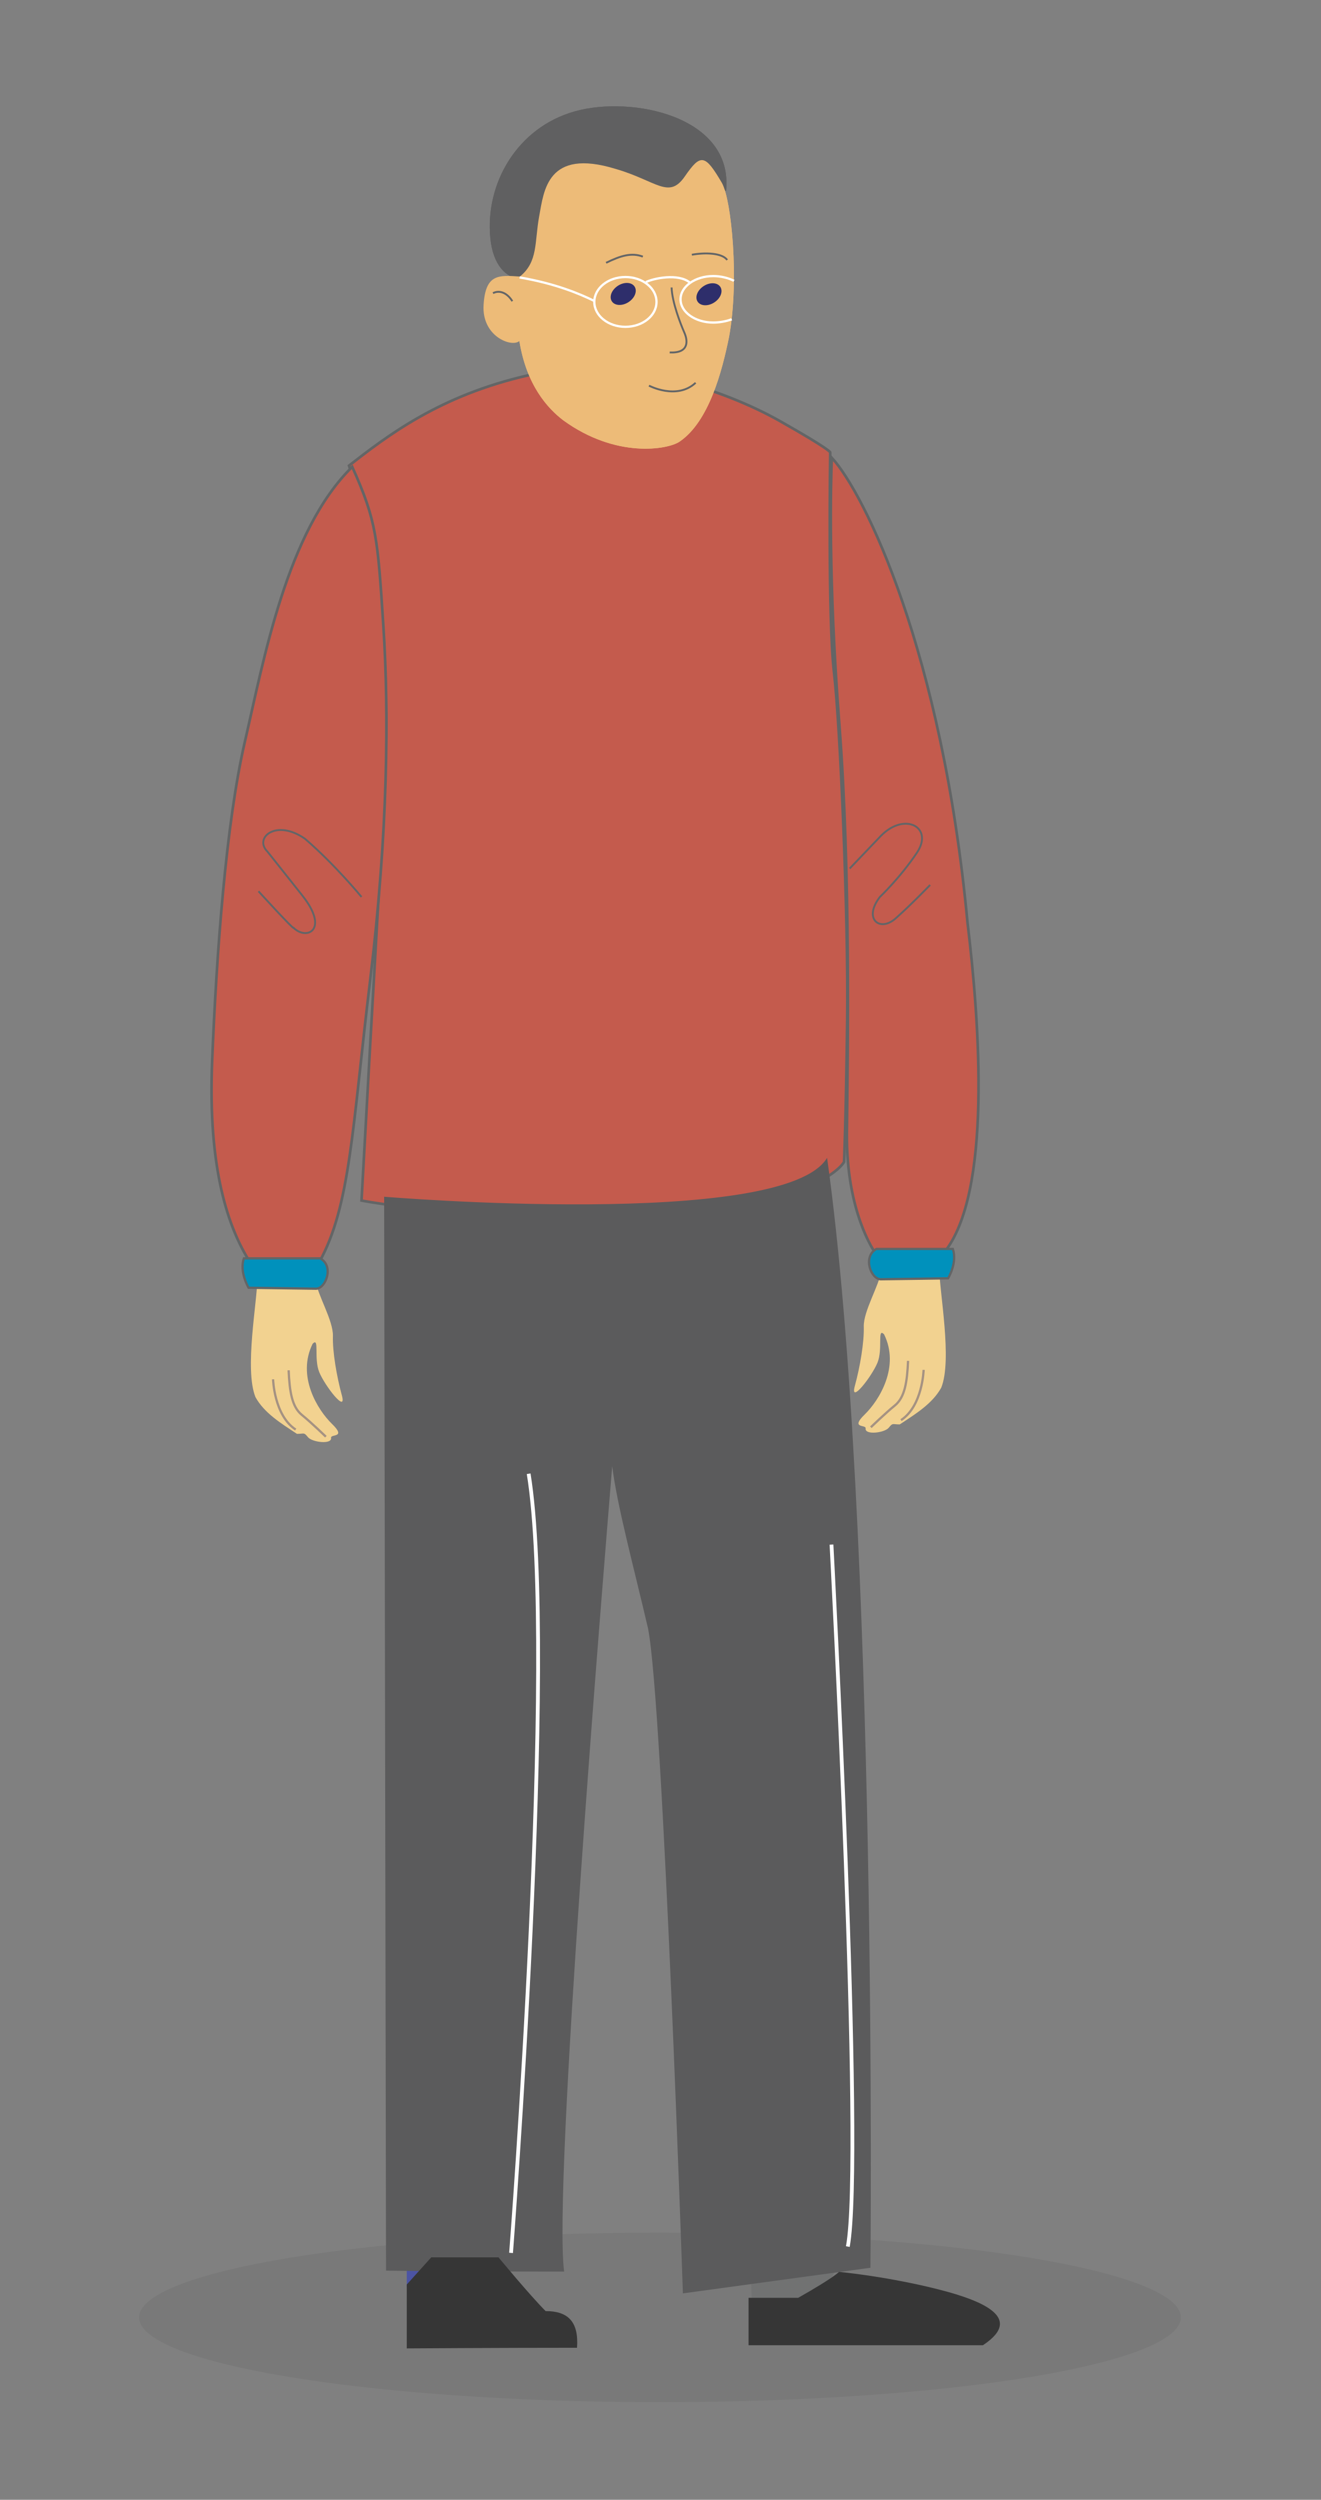 <svg version="1.1" id="el_eirE6Ae1J" xmlns="http://www.w3.org/2000/svg" xmlns:xlink="http://www.w3.org/1999/xlink" x="0px" y="0px" viewBox="0 0 350 662" enable-background="new 0 0 350 662" xml:space="preserve"><rect x="0" y="0" width="350" height="662" fill="#808080" stroke="none"/><style>@-webkit-keyframes kf_el_7tl4_MsuHXy_an_vAZlQNNMn{0%{-webkit-transform: translate(128.1px, 28.149px) rotate(-5deg) translate(-128.1px, -28.149px);transform: translate(128.1px, 28.149px) rotate(-5deg) translate(-128.1px, -28.149px);}12.50%{-webkit-transform: translate(128.1px, 28.149px) rotate(0deg) translate(-128.1px, -28.149px);transform: translate(128.1px, 28.149px) rotate(0deg) translate(-128.1px, -28.149px);}25%{-webkit-transform: translate(128.1px, 28.149px) rotate(-5deg) translate(-128.1px, -28.149px);transform: translate(128.1px, 28.149px) rotate(-5deg) translate(-128.1px, -28.149px);}37.50%{-webkit-transform: translate(128.1px, 28.149px) rotate(0deg) translate(-128.1px, -28.149px);transform: translate(128.1px, 28.149px) rotate(0deg) translate(-128.1px, -28.149px);}50%{-webkit-transform: translate(128.1px, 28.149px) rotate(-5deg) translate(-128.1px, -28.149px);transform: translate(128.1px, 28.149px) rotate(-5deg) translate(-128.1px, -28.149px);}62.50%{-webkit-transform: translate(128.1px, 28.149px) rotate(0deg) translate(-128.1px, -28.149px);transform: translate(128.1px, 28.149px) rotate(0deg) translate(-128.1px, -28.149px);}75%{-webkit-transform: translate(128.1px, 28.149px) rotate(-5deg) translate(-128.1px, -28.149px);transform: translate(128.1px, 28.149px) rotate(-5deg) translate(-128.1px, -28.149px);}87.50%{-webkit-transform: translate(128.1px, 28.149px) rotate(0deg) translate(-128.1px, -28.149px);transform: translate(128.1px, 28.149px) rotate(0deg) translate(-128.1px, -28.149px);}100%{-webkit-transform: translate(128.1px, 28.149px) rotate(-5deg) translate(-128.1px, -28.149px);transform: translate(128.1px, 28.149px) rotate(-5deg) translate(-128.1px, -28.149px);}}@keyframes kf_el_7tl4_MsuHXy_an_vAZlQNNMn{0%{-webkit-transform: translate(128.1px, 28.149px) rotate(-5deg) translate(-128.1px, -28.149px);transform: translate(128.1px, 28.149px) rotate(-5deg) translate(-128.1px, -28.149px);}12.50%{-webkit-transform: translate(128.1px, 28.149px) rotate(0deg) translate(-128.1px, -28.149px);transform: translate(128.1px, 28.149px) rotate(0deg) translate(-128.1px, -28.149px);}25%{-webkit-transform: translate(128.1px, 28.149px) rotate(-5deg) translate(-128.1px, -28.149px);transform: translate(128.1px, 28.149px) rotate(-5deg) translate(-128.1px, -28.149px);}37.50%{-webkit-transform: translate(128.1px, 28.149px) rotate(0deg) translate(-128.1px, -28.149px);transform: translate(128.1px, 28.149px) rotate(0deg) translate(-128.1px, -28.149px);}50%{-webkit-transform: translate(128.1px, 28.149px) rotate(-5deg) translate(-128.1px, -28.149px);transform: translate(128.1px, 28.149px) rotate(-5deg) translate(-128.1px, -28.149px);}62.50%{-webkit-transform: translate(128.1px, 28.149px) rotate(0deg) translate(-128.1px, -28.149px);transform: translate(128.1px, 28.149px) rotate(0deg) translate(-128.1px, -28.149px);}75%{-webkit-transform: translate(128.1px, 28.149px) rotate(-5deg) translate(-128.1px, -28.149px);transform: translate(128.1px, 28.149px) rotate(-5deg) translate(-128.1px, -28.149px);}87.50%{-webkit-transform: translate(128.1px, 28.149px) rotate(0deg) translate(-128.1px, -28.149px);transform: translate(128.1px, 28.149px) rotate(0deg) translate(-128.1px, -28.149px);}100%{-webkit-transform: translate(128.1px, 28.149px) rotate(-5deg) translate(-128.1px, -28.149px);transform: translate(128.1px, 28.149px) rotate(-5deg) translate(-128.1px, -28.149px);}}#el_eirE6Ae1J *{-webkit-animation-duration: 4s;animation-duration: 4s;-webkit-animation-iteration-count: infinite;animation-iteration-count: infinite;-webkit-animation-timing-function: cubic-bezier(0, 0, 1, 1);animation-timing-function: cubic-bezier(0, 0, 1, 1);}#el_3-YmZ5HZZo{fill: #C45B4D;stroke: #636566;stroke-width: 0.7;}#el_-I5bKyd3Lv{fill: #606061;}#el_CiBOplRQiJ{fill: #EDBB78;}#el_vV_bxlIZaS{fill: none;stroke: #FFFFFF;stroke-width: 0.6;}#el_yEsiTMAB3L{fill: none;stroke: #FFFFFF;stroke-width: 0.6;}#el_Nn3ApmLDS-{fill: none;stroke: #636567;stroke-width: 0.5;}#el_IBmx20nFEc{fill: none;stroke: #FFFFFF;stroke-width: 0.6;}#el_F5Zad-Xlmy{fill: #2E2E6B;}#el_UJtzBTaq8W{fill: #2E2E6B;}#el_2so6Liv2FH{opacity: 0.08;fill: #2B2B2B;}#el_PT6Ag_GWb7{fill: #717272;}#el_wxyg0tPGOV{fill: #4C54A4;}#el_YfOC4uGTJr{fill: #5B5B5C;}#el_Gd5nMy2p2q{fill: none;stroke: #FFFFFF;}#el_POXblesLeD{fill: none;stroke: #FFFFFF;}#el_HwsLaB9uexU{fill: #F2D290;}#el_0fIH4BGY5sp{fill: none;stroke: #A59282;stroke-width: 0.6;}#el_QuYkgRd9u7B{fill: none;stroke: #A59282;stroke-width: 0.6;}#el_8dRFqC4Z4lY{fill: #F2D290;}#el_C3vIUz-qaEA{fill: none;stroke: #A59282;stroke-width: 0.6;}#el_R4R7TTOXCEF{fill: none;stroke: #A59282;stroke-width: 0.6;}#el_9vhTnLXh08V{fill: #C45B4D;stroke: #636566;stroke-width: 0.7;}#el_WHpV8JbxSgL{fill: #C45B4D;stroke: #636566;stroke-width: 0.7;}#el_sYwf1f_65hh{fill: #0091BC;stroke: #636566;stroke-width: 0.6;}#el_JXzFAKHZjKf{fill: #0091BC;stroke: #636566;stroke-width: 0.6;}#el_e_GypQmMmYW{fill: #363636;}#el_vu2aOObaSkn{fill: #363636;}#el_eQJx42zNT5u{fill: none;stroke: #FFFFFF;stroke-width: 0.6;}#el_RtR459WiSwZ{fill: none;stroke: #636567;stroke-width: 0.5;}#el_jNQye4Jscso{fill: none;stroke: #636567;stroke-width: 0.5;}#el_qMDAVsEcqYO{fill: none;stroke: #636567;stroke-width: 0.5;}#el_X-aXaA5hSov{fill: none;stroke: #636567;stroke-width: 0.5;}#el_VN7Z7vWkfI-{fill: none;stroke: #636567;stroke-width: 0.5;}#el_5FQjM4mcF2K{fill: #606061;}#el_-WsmgW556KH{fill: #EDBB78;}#el_GC9N6ekK9St{fill: none;stroke: #FFFFFF;stroke-width: 0.6;}#el_wyzXsCkS2BP{fill: none;stroke: #FFFFFF;stroke-width: 0.6;}#el_ypsXn0SB8uf{fill: none;stroke: #636567;stroke-width: 0.5;}#el_DkdsNXReGPQ{fill: none;stroke: #FFFFFF;stroke-width: 0.6;}#el_gNPEhPvOpFB{fill: #2E2E6B;}#el_Ii-8zv5uqvZ{fill: #2E2E6B;}#el_gAMnVAobrnE{fill: none;stroke: #FFFFFF;stroke-width: 0.6;}#el_7vAMwsZs1yj{fill: none;stroke: #636567;stroke-width: 0.5;}#el_nTe9WgbwG8s{fill: none;stroke: #636567;stroke-width: 0.5;}#el_DCL03a3YYDb{fill: none;stroke: #636567;stroke-width: 0.5;}#el_4y61Kqz9BZA{fill: none;stroke: #636567;stroke-width: 0.5;}#el_7tl4_MsuHXy_an_vAZlQNNMn{-webkit-animation-fill-mode: backwards;animation-fill-mode: backwards;-webkit-transform: translate(128.1px, 28.149px) rotate(-5deg) translate(-128.1px, -28.149px);transform: translate(128.1px, 28.149px) rotate(-5deg) translate(-128.1px, -28.149px);-webkit-animation-name: kf_el_7tl4_MsuHXy_an_vAZlQNNMn;animation-name: kf_el_7tl4_MsuHXy_an_vAZlQNNMn;-webkit-animation-timing-function: cubic-bezier(0, 0, 1, 1);animation-timing-function: cubic-bezier(0, 0, 1, 1);}</style>
<path stroke-miterlimit="10" d="M92.458,123.315&#10;&#9;c10.154-7.872,23.971-18.591,47.609-23.95c24.97-5.861,52.77,4.354,66.42,12.059c13.649,7.705,13.483,8.374,13.483,8.374&#10;&#9;s-0.666,44.048,0.999,58.284c1.664,14.236,3.828,64.817,3.496,91.781c-0.334,26.964-0.833,37.851-0.833,37.851&#10;&#9;s-3.163,6.029-20.642,9.714s-45.113,4.689-69.084,4.02c-23.971-0.67-38.12-3.517-38.12-3.517s4.329-78.55,5.66-99.318&#10;&#9;c1.332-20.768,1.498-48.904-1.998-67.161C95.954,133.196,92.458,123.315,92.458,123.315z" id="el_3-YmZ5HZZo"/>
<path d="M146.883,48.038c-2.446,4.922-4.893,11.65-3.75,19.526c1.142,7.876-11.743,10.173-13.211-4.431&#10;&#9;c-1.467-14.604,7.177-29.372,22.344-33.638c15.167-4.266,42.077,1.313,40.119,21.003c-0.163,1.313-6.849-12.963-9.785-4.267&#10;&#9;c-1.631,4.103-7.828,6.728-14.025,2.626C162.377,44.756,151.45,40.654,146.883,48.038z" id="el_-I5bKyd3Lv"/>
<path d="M137.611,90.321c-2.209-0.178-2.917,0.72-2.418-7.571c0.5-8.29-3.075-9.89,2.543-9.513&#10;&#9;c4.869-3.894,3.87-9.169,5.119-15.953s2.123-18.088,20.226-12.562c10.862,3.141,14.108,8.165,18.353,2.01&#10;&#9;c4.245-6.155,5.368-5.903,9.863,1.759c2.497,4.522,4.619,25.75,1.872,40.699c-1.872,9.295-5.368,22.484-13.108,27.76&#10;&#9;c-3.122,2.135-16.855,4.522-30.838-5.653C145.103,108.158,139.484,102.002,137.611,90.321z" id="el_CiBOplRQiJ"/>
<path stroke-miterlimit="10" d="M137.679,73.475&#10;&#9;c9.613,1.633,16.038,4.41,19.658,6.168" id="el_vV_bxlIZaS"/>
<path stroke-miterlimit="10" d="M171.148,74.703&#10;&#9;c2.004-1.005,8.551-2.387,11.625,0.125" id="el_yEsiTMAB3L"/>
<path stroke-miterlimit="10" d="M177.938,76.126&#10;&#9;c0.125,3.894,2.372,9.672,3.371,11.933c0.999,2.261,1.248,5.527-3.87,5.276" id="el_Nn3ApmLDS-"/>
<ellipse stroke-miterlimit="10" cx="165.702" cy="79.958" rx="8.24" ry="6.595" id="el_IBmx20nFEc"/>
<path d="M168.146,75.915c0.76,1.208,0.021,3.049-1.65,4.114s-3.641,0.951-4.401-0.257&#10;&#9;c-0.76-1.207-0.021-3.048,1.65-4.113C165.415,74.594,167.385,74.708,168.146,75.915z" id="el_F5Zad-Xlmy"/>
<path d="M190.867,75.999c0.761,1.208,0.021,3.049-1.649,4.114c-1.671,1.064-3.641,0.95-4.401-0.257&#10;&#9;c-0.759-1.207-0.021-3.048,1.65-4.113C188.138,74.678,190.107,74.792,190.867,75.999z" id="el_UJtzBTaq8W"/>
<ellipse cx="174.858" cy="613.707" rx="138" ry="22.442" id="el_2so6Liv2FH"/>
<polygon points="199.162,609.688 198.996,602.653 222.801,598.131 217.974,608.18 " id="el_PT6Ag_GWb7"/>
<polygon points="107.772,605.668 107.772,599.136 115.43,602.318 109.104,607.009 " id="el_wxyg0tPGOV"/>
<path d="M102.279,601.313l-0.5-284.387c0,0,105.872,8.793,117.358-10.3c13.483,96.051,11.486,293.933,11.486,293.933&#10;&#9;l-49.69,6.783c0,0-5.243-156.011-9.238-176.108c-3.746-16.079-8.24-32.659-9.489-42.96c-2.497,30.398-15.731,191.183-12.734,213.29&#10;&#9;C118.01,601.563,102.279,601.313,102.279,601.313z" id="el_YfOC4uGTJr"/>
<path stroke-miterlimit="10" d="M135.406,596.623c0,0,12.319-159.109,4.661-206.34" id="el_Gd5nMy2p2q"/>
<path stroke-miterlimit="10" d="M220.303,409.041c0,0,8.656,162.46,4.328,185.907" id="el_POXblesLeD"/>
<path d="M68.19,338.518c0,6.029-3.496,24.117-0.499,31.487c2.33,4.187,6.659,6.865,10.986,9.714&#10;&#9;c1.998,0,1.79-0.503,2.913,0.879s6.492,2.01,6.118,0.126c0-1.005,4.12,0.125,0.25-3.644c-3.87-3.768-9.363-12.687-5.119-21.229&#10;&#9;c1.873-1.884,0.25,3.895,1.748,7.537c1.498,3.643,7.366,11.18,5.993,6.155c-1.374-5.024-2.497-11.557-2.372-15.702&#10;&#9;c0.125-4.145-4.12-10.928-4.62-14.822C72.727,337.89,68.19,338.518,68.19,338.518z" id="el_HwsLaB9uexU"/>
<path stroke-miterlimit="10" d="M72.352,365.272c0,0,0.25,9.547,5.993,13.315" id="el_0fIH4BGY5sp"/>
<path stroke-miterlimit="10" d="M76.472,362.887&#10;&#9;c0.25,5.652,0.874,9.672,3.496,11.807c2.622,2.136,6.367,5.778,6.367,5.778" id="el_QuYkgRd9u7B"/>
<path d="M248.875,336.019c0,6.029,3.496,24.119,0.5,31.488c-2.329,4.186-6.658,6.865-10.987,9.713&#10;&#9;c-1.997,0-1.788-0.502-2.912,0.879c-1.124,1.382-6.492,2.011-6.118,0.126c0-1.005-4.119,0.126-0.249-3.643&#10;&#9;s9.363-12.687,5.118-21.229c-1.872-1.885-0.249,3.894-1.747,7.537c-1.499,3.643-7.366,11.179-5.993,6.154s2.497-11.556,2.372-15.701&#10;&#9;s4.12-10.929,4.619-14.822C244.34,335.391,248.875,336.019,248.875,336.019z" id="el_8dRFqC4Z4lY"/>
<path stroke-miterlimit="10" d="M244.714,362.774c0,0-0.249,9.547-5.992,13.314" id="el_C3vIUz-qaEA"/>
<path stroke-miterlimit="10" d="M240.595,360.388&#10;&#9;c-0.25,5.652-0.874,9.672-3.496,11.808s-6.367,5.778-6.367,5.778" id="el_R4R7TTOXCEF"/>
<path stroke-miterlimit="10" d="M66.193,334.162&#10;&#9;c-5.66-8.877-11.153-24.452-9.988-53.091s3.662-62.974,8.656-84.58c4.994-21.605,11.153-55.94,28.465-72.855&#10;&#9;c6.492,14.403,6.742,18.926,8.24,42.038c1.498,23.113,1.249,54.767-3.496,93.958c-4.744,39.191-5.244,59.792-13.483,74.613&#10;&#9;C71.853,334.246,66.193,334.162,66.193,334.162z" id="el_9vhTnLXh08V"/>
<path stroke-miterlimit="10" d="M220.387,121.221&#10;&#9;c8.739,9.547,29.214,51.25,35.956,123.101c3.246,26.881,6.492,71.85-6.242,87.426c-14.233,0-18.229,0-18.229,0&#10;&#9;s-7.74-10.551-7.49-31.906c0.249-21.354,0.998-69.087-1.998-108.027C219.388,152.876,220.137,127.502,220.387,121.221z" id="el_WHpV8JbxSgL"/>
<path stroke-miterlimit="10" d="M83.713,341.281l-17.854-0.252&#10;&#9;c0,0-2.497-4.145-1.249-7.788c10.487,0,20.226,0,20.226,0C88.583,335.252,86.335,341.281,83.713,341.281z" id="el_sYwf1f_65hh"/>
<path stroke-miterlimit="10" d="M233.354,338.782l17.853-0.251&#10;&#9;c0,0,2.497-4.146,1.249-7.788c-10.487,0-20.226,0-20.226,0C228.484,332.753,230.731,338.782,233.354,338.782z" id="el_JXzFAKHZjKf"/>
<path d="M107.772,621.914v-16.916l6.492-7.201h17.812c0,0,8.157,9.88,12.485,14.235c5.826,0,8.822,2.68,8.323,9.714&#10;&#9;C132.742,621.746,107.772,621.914,107.772,621.914z" id="el_e_GypQmMmYW"/>
<path d="M198.33,621.077v-12.562h13.151c9.488-5.36,10.819-6.867,10.819-6.867s10.986,1.005,23.805,4.02&#10;&#9;s25.969,7.705,14.316,15.409C239.113,621.077,198.33,621.077,198.33,621.077z" id="el_vu2aOObaSkn"/>
<path stroke-miterlimit="10" d="M194.45,74.363&#10;&#9;c-1.472-0.76-3.534-1.251-5.464-1.251c-4.792,0-8.677,2.755-8.677,6.155s3.885,6.155,8.677,6.155c1.598,0,3.527-0.333,4.861-0.87" id="el_eQJx42zNT5u"/>
<path stroke-miterlimit="10" d="M160.583,69.595&#10;&#9;c3.871-1.884,6.742-2.764,9.738-1.633" id="el_RtR459WiSwZ"/>
<path stroke-miterlimit="10" d="M183.307,67.459&#10;&#9;c3.495-0.628,7.99-0.502,9.363,1.382" id="el_jNQye4Jscso"/>
<path stroke-miterlimit="10" d="M171.945,102.128c0,0,7.366,3.894,12.36-0.754" id="el_qMDAVsEcqYO"/>
<path stroke-miterlimit="10" d="M68.487,236.031c0,0,9.322,10.217,9.322,9.714&#10;&#9;c3.496,3.349,9.488,0.502,2.331-8.542c-7.158-9.044-9.322-11.724-9.322-11.724c-3.579-3.601,2.33-8.708,9.988-3.35&#10;&#9;c7.99,6.867,14.982,15.408,14.982,15.408" id="el_X-aXaA5hSov"/>
<path stroke-miterlimit="10" d="M225.131,230.002l8.323-8.709&#10;&#9;c6.326-6.365,13.983-2.177,9.489,4.522c-4.495,6.699-9.822,11.724-9.822,11.724c-4.495,5.862,0,9.379,4.162,5.694&#10;&#9;c4.161-3.685,9.155-8.876,9.155-8.876" id="el_VN7Z7vWkfI-"/>
<g id="el_7tl4_MsuHXy_an_vAZlQNNMn" data-animator-group="true" data-animator-type="1"><g id="el_7tl4_MsuHXy">
	<defs>
		<rect id="SVGID_1_" x="125.818" y="26.494" width="72.439" height="94.886"/>
	</defs>
	<clipPath id="SVGID_2_">
		<use xlink:href="#SVGID_1_" overflow="visible"/>
	</clipPath>
	<g clip-path="url(#SVGID_2_)" id="el_Qbv-L0vPFb3">
		<path d="M146.883,48.038c-2.446,4.922-4.893,11.65-3.75,19.526c1.142,7.876-11.743,10.173-13.211-4.431&#10;&#9;&#9;&#9;c-1.467-14.604,7.177-29.372,22.344-33.638c15.167-4.266,42.077,1.313,40.119,21.003c-0.163,1.313-6.849-12.963-9.785-4.267&#10;&#9;&#9;&#9;c-1.631,4.103-7.828,6.728-14.025,2.626C162.377,44.756,151.45,40.654,146.883,48.038z" id="el_5FQjM4mcF2K"/>
		<path d="M137.611,90.321c-2.122,1.758-9.988-1.256-9.488-9.547c0.5-8.29,3.995-7.914,9.613-7.537&#10;&#9;&#9;&#9;c4.869-3.894,3.87-9.169,5.119-15.953s2.123-18.088,20.226-12.562c10.862,3.141,14.108,8.165,18.353,2.01&#10;&#9;&#9;&#9;c4.245-6.155,5.368-5.903,9.863,1.759c2.497,4.522,4.619,25.75,1.872,40.699c-1.872,9.295-5.368,22.484-13.108,27.76&#10;&#9;&#9;&#9;c-3.122,2.135-16.855,4.522-30.838-5.653C145.103,108.158,139.484,102.002,137.611,90.321z" id="el_-WsmgW556KH"/>
		<path stroke-miterlimit="10" d="M137.679,73.475&#10;&#9;&#9;&#9;c9.613,1.633,16.038,4.41,19.658,6.168" id="el_GC9N6ekK9St"/>
		<path stroke-miterlimit="10" d="M171.148,74.703&#10;&#9;&#9;&#9;c2.004-1.005,8.551-2.387,11.625,0.125" id="el_wyzXsCkS2BP"/>
		<path stroke-miterlimit="10" d="M177.938,76.126&#10;&#9;&#9;&#9;c0.125,3.894,2.372,9.672,3.371,11.933c0.999,2.261,1.248,5.527-3.87,5.276" id="el_ypsXn0SB8uf"/>
		
			<ellipse stroke-miterlimit="10" cx="165.702" cy="79.958" rx="8.24" ry="6.595" id="el_DkdsNXReGPQ"/>
		<path d="M168.146,75.915c0.76,1.208,0.021,3.049-1.65,4.114s-3.641,0.951-4.401-0.257&#10;&#9;&#9;&#9;c-0.76-1.207-0.021-3.048,1.65-4.113C165.415,74.594,167.385,74.708,168.146,75.915z" id="el_gNPEhPvOpFB"/>
		<path d="M190.867,75.999c0.761,1.208,0.021,3.049-1.649,4.114c-1.671,1.064-3.641,0.95-4.401-0.257&#10;&#9;&#9;&#9;c-0.759-1.207-0.021-3.048,1.65-4.113C188.138,74.678,190.107,74.792,190.867,75.999z" id="el_Ii-8zv5uqvZ"/>
		<path stroke-miterlimit="10" d="M194.45,74.363&#10;&#9;&#9;&#9;c-1.472-0.76-3.534-1.251-5.464-1.251c-4.792,0-8.677,2.755-8.677,6.155s3.885,6.155,8.677,6.155c1.598,0,3.527-0.333,4.861-0.87" id="el_gAMnVAobrnE"/>
		<path stroke-miterlimit="10" d="M130.62,77.634&#10;&#9;&#9;&#9;c1.998-1.005,3.995,0.251,5.119,2.135" id="el_7vAMwsZs1yj"/>
		<path stroke-miterlimit="10" d="M160.583,69.595&#10;&#9;&#9;&#9;c3.871-1.884,6.742-2.764,9.738-1.633" id="el_nTe9WgbwG8s"/>
		<path stroke-miterlimit="10" d="M183.307,67.459&#10;&#9;&#9;&#9;c3.495-0.628,7.99-0.502,9.363,1.382" id="el_DCL03a3YYDb"/>
		<path stroke-miterlimit="10" d="M171.945,102.128c0,0,7.366,3.894,12.36-0.754" id="el_4y61Kqz9BZA"/>
	</g>
</g></g>
</svg>
